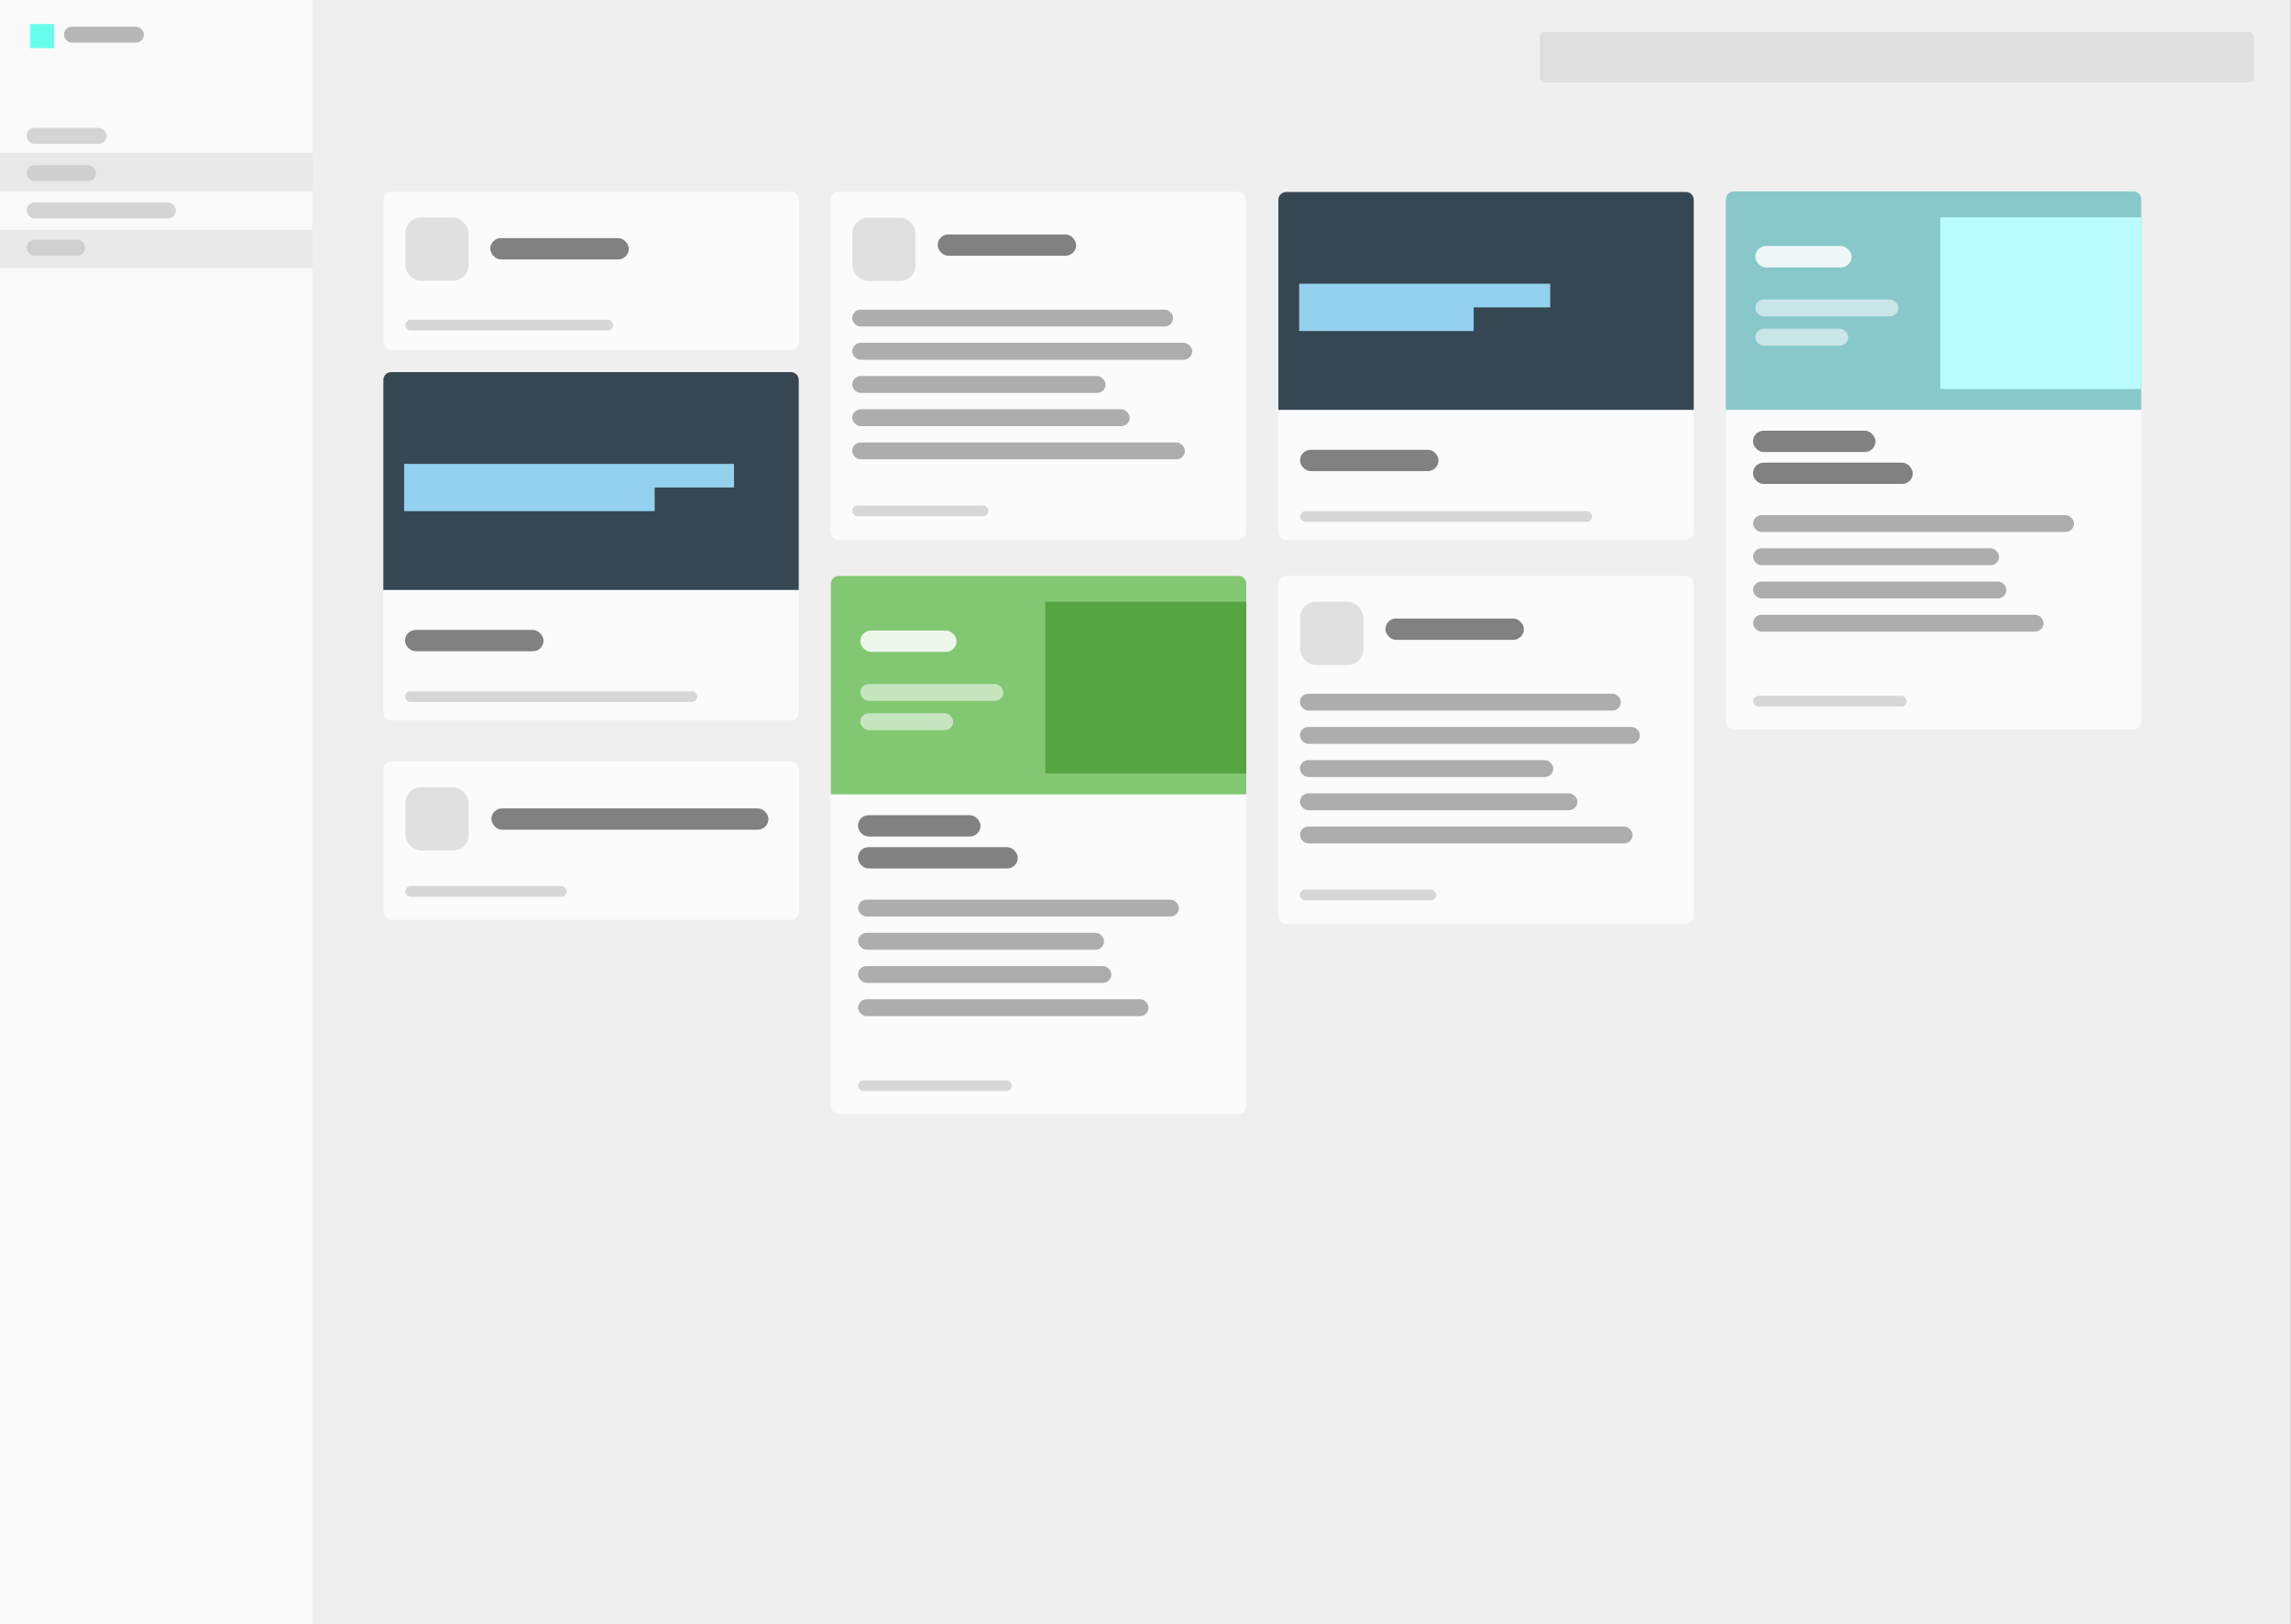 <svg width="4070" height="2885" viewBox="0 0 4070 2885" fill="none" xmlns="http://www.w3.org/2000/svg">
<rect x="0" y="0" width="4070" height="2885" fill="#333333" stroke="none"/>
<g clip-path="url(#clip0)">
<rect width="4072.15" height="2886.68" fill="#EFEFEF"/>
<rect x="2735.25" y="56.787" width="1268.97" height="89.725" rx="8.545" fill="#DFDFDF"/>
<rect x="681.446" y="340.724" width="737.95" height="281.124" rx="14.056" fill="#FBFBFB"/>
<rect x="720.101" y="386.41" width="112.45" height="112.45" rx="28.112" fill="#E0E0E0"/>
<rect x="681.446" y="1352.78" width="737.95" height="281.124" rx="14.056" fill="#FBFBFB"/>
<rect x="720" y="1574" width="287" height="19" rx="9.5" fill="#6C6C6C" fill-opacity="0.25"/>
<rect x="720.101" y="1398.46" width="112.45" height="112.45" rx="28.112" fill="#E0E0E0"/>
<rect x="873" y="1436" width="492.156" height="37.858" rx="18.929" fill="#6C6C6C" fill-opacity="0.85"/>
<rect x="1475.62" y="340.724" width="737.95" height="618.473" rx="14.056" fill="#FBFBFB"/>
<rect x="1514" y="898" width="242" height="19" rx="9.5" fill="#6C6C6C" fill-opacity="0.25"/>
<rect x="1514.28" y="386.683" width="112.45" height="112.45" rx="28.112" fill="#E0E0E0"/>
<rect x="1665.76" y="416.439" width="246.078" height="37.858" rx="18.929" fill="#6C6C6C" fill-opacity="0.85"/>
<rect x="1514" y="550" width="570" height="30" rx="15" fill="#6C6C6C" fill-opacity="0.54"/>
<rect x="1514" y="609" width="604" height="30" rx="15" fill="#6C6C6C" fill-opacity="0.54"/>
<rect x="1514" y="668" width="450" height="30" rx="15" fill="#6C6C6C" fill-opacity="0.54"/>
<rect x="1514" y="727" width="493" height="30" rx="15" fill="#6C6C6C" fill-opacity="0.54"/>
<rect x="1514" y="786" width="591" height="30" rx="15" fill="#6C6C6C" fill-opacity="0.54"/>
<rect x="2271" y="1023" width="737.95" height="618.473" rx="14.056" fill="#FBFBFB"/>
<rect x="2309.38" y="1580.28" width="242" height="19" rx="9.5" fill="#6C6C6C" fill-opacity="0.25"/>
<rect x="2309.65" y="1068.96" width="112.45" height="112.45" rx="28.112" fill="#E0E0E0"/>
<rect x="2461.14" y="1098.72" width="246.078" height="37.858" rx="18.929" fill="#6C6C6C" fill-opacity="0.85"/>
<rect x="2309.38" y="1232.28" width="570" height="30" rx="15" fill="#6C6C6C" fill-opacity="0.54"/>
<rect x="2309.38" y="1291.28" width="604" height="30" rx="15" fill="#6C6C6C" fill-opacity="0.54"/>
<rect x="2309.38" y="1350.28" width="450" height="30" rx="15" fill="#6C6C6C" fill-opacity="0.54"/>
<rect x="2309.38" y="1409.28" width="493" height="30" rx="15" fill="#6C6C6C" fill-opacity="0.54"/>
<rect x="2309.38" y="1468.28" width="591" height="30" rx="15" fill="#6C6C6C" fill-opacity="0.54"/>
<rect x="3066" y="340" width="737.95" height="955.822" rx="14.056" fill="#FBFBFB"/>
<rect x="3114.38" y="1236" width="273" height="19" rx="9.5" fill="#6C6C6C" fill-opacity="0.25"/>
<rect x="3114.38" y="915" width="570" height="30" rx="15" fill="#6C6C6C" fill-opacity="0.54"/>
<rect x="3114.38" y="974" width="437" height="30" rx="15" fill="#6C6C6C" fill-opacity="0.54"/>
<rect x="3114.38" y="1033" width="450" height="30" rx="15" fill="#6C6C6C" fill-opacity="0.54"/>
<rect x="3114.38" y="1092" width="516" height="30" rx="15" fill="#6C6C6C" fill-opacity="0.54"/>
<path d="M3066 354C3066 346.268 3072.27 340 3080 340H3790C3797.73 340 3804 346.268 3804 354V728H3066V354Z" fill="#88C8CB"/>
<rect x="3447" y="386" width="357" height="305" fill="#BAFCFF"/>
<rect x="3118.38" y="532" width="254" height="30" rx="15" fill="white" fill-opacity="0.54"/>
<rect x="3118.38" y="584" width="165" height="30" rx="15" fill="white" fill-opacity="0.54"/>
<rect x="3118.38" y="437" width="171" height="38" rx="19" fill="white" fill-opacity="0.85"/>
<rect x="3114.17" y="765.074" width="217.684" height="37.858" rx="18.929" fill="#6C6C6C" fill-opacity="0.85"/>
<rect x="3114.17" y="821.86" width="283.936" height="37.858" rx="18.929" fill="#6C6C6C" fill-opacity="0.85"/>
<rect x="1476" y="1023" width="737.95" height="955.822" rx="14.056" fill="#FBFBFB"/>
<rect x="1524.38" y="1919" width="273" height="19" rx="9.5" fill="#6C6C6C" fill-opacity="0.25"/>
<rect x="1524.38" y="1598" width="570" height="30" rx="15" fill="#6C6C6C" fill-opacity="0.54"/>
<rect x="1524.38" y="1657" width="437" height="30" rx="15" fill="#6C6C6C" fill-opacity="0.54"/>
<rect x="1524.38" y="1716" width="450" height="30" rx="15" fill="#6C6C6C" fill-opacity="0.54"/>
<rect x="1524.38" y="1775" width="516" height="30" rx="15" fill="#6C6C6C" fill-opacity="0.54"/>
<path d="M1476 1037C1476 1029.27 1482.27 1023 1490 1023H2200C2207.73 1023 2214 1029.27 2214 1037V1411H1476V1037Z" fill="#82C771"/>
<rect x="1857" y="1069" width="357" height="305" fill="#57A443"/>
<rect x="1528.38" y="1215" width="254" height="30" rx="15" fill="white" fill-opacity="0.54"/>
<rect x="1528.38" y="1267" width="165" height="30" rx="15" fill="white" fill-opacity="0.54"/>
<rect x="1528.38" y="1120" width="171" height="38" rx="19" fill="white" fill-opacity="0.85"/>
<rect x="1524.17" y="1448.07" width="217.684" height="37.858" rx="18.929" fill="#6C6C6C" fill-opacity="0.85"/>
<rect x="1524.17" y="1504.86" width="283.936" height="37.858" rx="18.929" fill="#6C6C6C" fill-opacity="0.85"/>
<rect width="555" height="2887" fill="#F9F9F9"/>
<rect x="53.407" y="42.728" width="42.726" height="42.726" fill="#66FFEC"/>
<rect y="408.033" width="555.439" height="68.362" fill="#E9E9E9"/>
<rect x="47.323" y="425.904" width="104.11" height="28.394" rx="14.197" fill="#C4C4C4" fill-opacity="0.69"/>
<rect y="271.311" width="555.439" height="68.362" fill="#D9D9D9" fill-opacity="0.5"/>
<rect x="47.323" y="227.148" width="141.968" height="28.394" rx="14.197" fill="#C4C4C4" fill-opacity="0.69"/>
<rect x="113.574" y="47.323" width="141.968" height="28.394" rx="14.197" fill="#4D4D4D" fill-opacity="0.38"/>
<rect x="47.323" y="293.4" width="123.039" height="28.394" rx="14.197" fill="#C4C4C4" fill-opacity="0.69"/>
<rect x="47.323" y="359.652" width="265.007" height="28.394" rx="14.197" fill="#C4C4C4" fill-opacity="0.69"/>
<rect x="871" y="423" width="246.078" height="37.858" rx="18.929" fill="#6C6C6C" fill-opacity="0.85"/>
<rect x="720" y="568" width="369.117" height="18.929" rx="9.465" fill="#6C6C6C" fill-opacity="0.25"/>
<rect x="2271" y="341.072" width="737.95" height="618.473" rx="14.056" fill="#FBFBFB"/>
<rect x="2309.55" y="908" width="519" height="19" rx="9.5" fill="#6C6C6C" fill-opacity="0.25"/>
<rect x="2309.55" y="799" width="246.078" height="37.858" rx="18.929" fill="#6C6C6C" fill-opacity="0.85"/>
<path d="M2271 355C2271 347.268 2277.27 341 2285 341H2995C3002.73 341 3009 347.268 3009 355V728H2271V355Z" fill="#364754"/>
<path d="M2754 504H2308V588H2618V546H2754V504Z" fill="#93D1EE"/>
<rect x="681" y="661.072" width="737.95" height="618.473" rx="14.056" fill="#FBFBFB"/>
<rect x="719.554" y="1228" width="519" height="19" rx="9.5" fill="#6C6C6C" fill-opacity="0.25"/>
<rect x="719.554" y="1119" width="246.078" height="37.858" rx="18.929" fill="#6C6C6C" fill-opacity="0.85"/>
<path d="M681 675C681 667.268 687.268 661 695 661H1405C1412.73 661 1419 667.268 1419 675V1048H681V675Z" fill="#364754"/>
<path d="M1304 824H718V908H1163V866H1304V824Z" fill="#93D1EE"/>
</g>
<defs>
<clipPath id="clip0">
<rect width="4069.75" height="2885" fill="white"/>
</clipPath>
</defs>
</svg>
